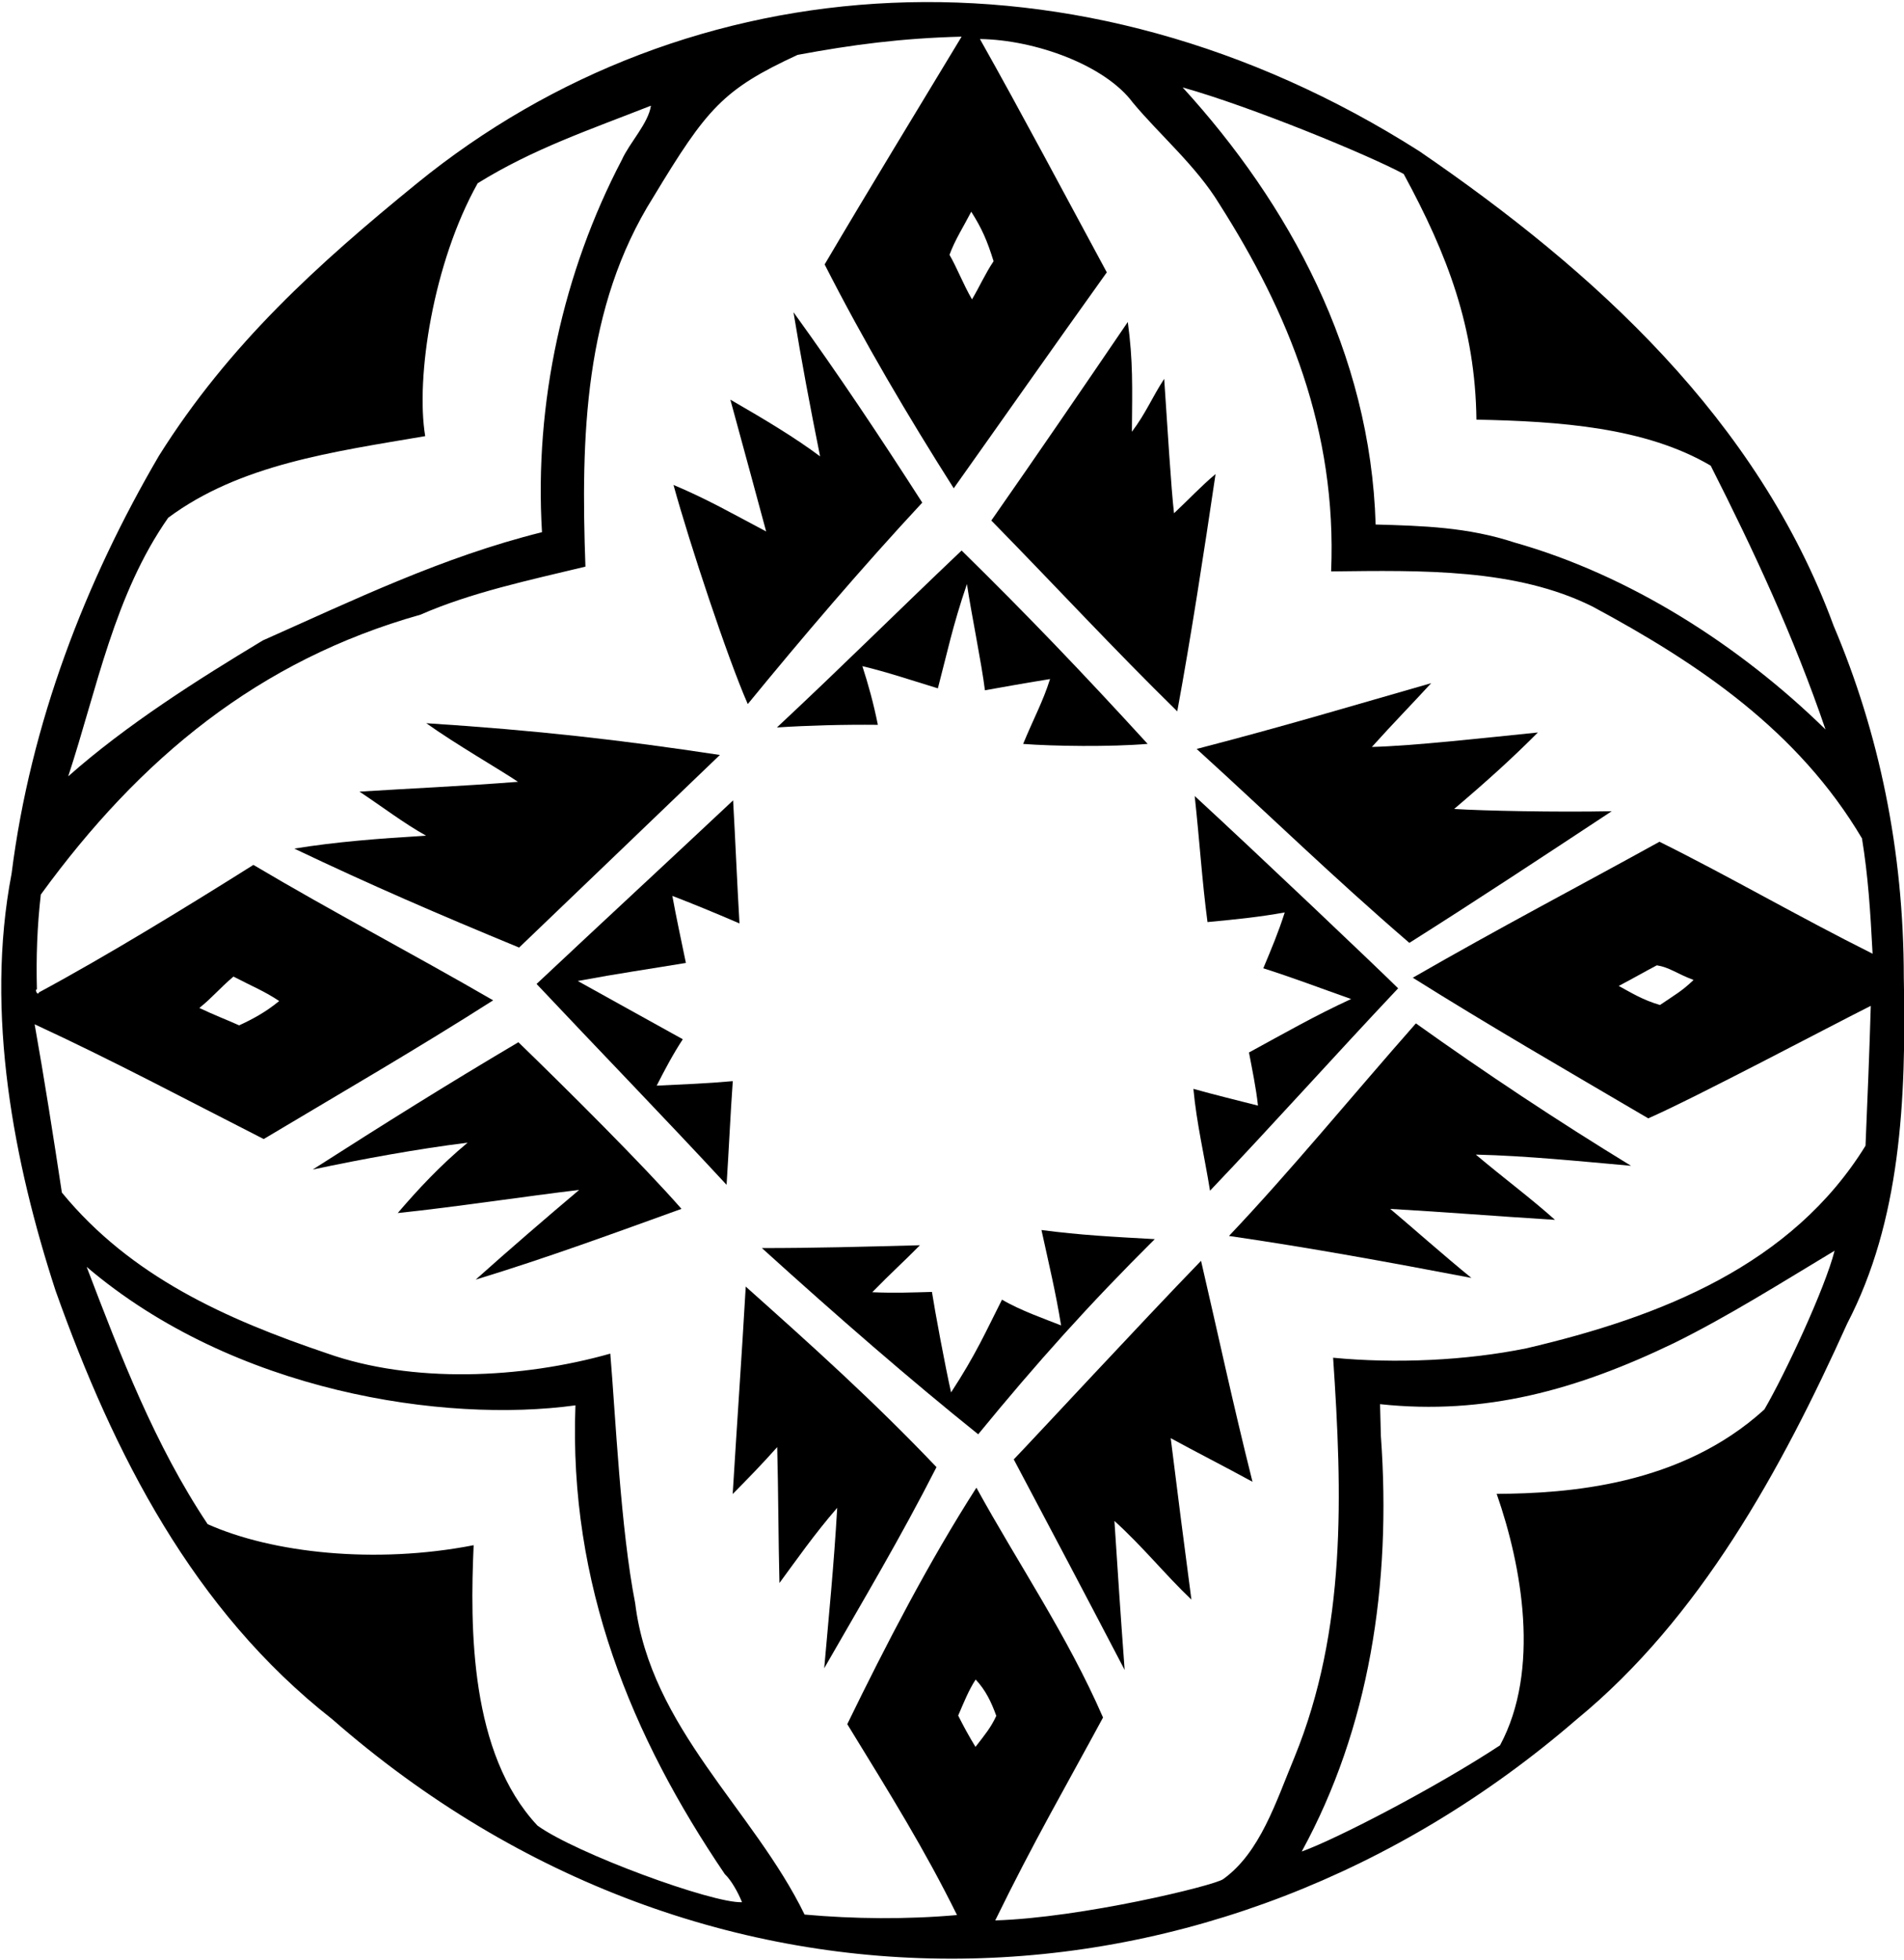 <?xml version="1.0" encoding="UTF-8"?>
<svg xmlns="http://www.w3.org/2000/svg" xmlns:xlink="http://www.w3.org/1999/xlink" width="516pt" height="531pt" viewBox="0 0 516 531" version="1.1">
<g id="surface1">
<path style=" stroke:none;fill-rule:nonzero;fill:rgb(0%,0%,0%);fill-opacity:1;" d="M 515.945 264.746 C 515.91 230.324 509.203 198.477 496.922 169.539 C 476.367 113.621 432.125 73.461 384.641 40.961 C 292.078 -17.898 186.641 -10.285 112.938 49.73 C 86.305 71.422 62.09 93.219 43.082 123.484 C 23.141 157.562 8.273 195.977 3.137 236.727 C -4.145 274.609 3.824 315.199 15.047 349.676 C 30.824 394.016 52.402 436.309 90 465.797 C 191.801 554.898 330.301 549.738 427.281 465.879 C 460.648 438.508 482.723 398.297 500.621 358.59 C 515.047 330.848 516.645 298.289 515.945 264.746 Z M 380.41 47.137 C 392.297 69.02 399.82 88.758 400.125 113.703 C 422.684 114.152 445.961 115.785 463.613 126.172 C 475.402 149.441 486.156 172.57 494.727 197.648 C 471.414 174.848 441.664 155.824 410.453 146.996 C 397.832 142.84 385.727 142.477 372.809 142.121 C 371.426 95.52 349.211 55.133 320.512 23.691 C 339.062 28.891 370.93 42.02 380.41 47.137 Z M 45.582 140.289 C 65 125.844 90.211 122.434 115.23 118.172 C 112.602 102.285 117.391 71.168 129.457 49.648 C 144.531 40.309 159.547 35.27 176.414 28.637 C 175.68 33.477 170.648 38.598 168.535 43.297 C 152.629 73.656 144.77 109.145 146.883 144.199 C 119.867 150.926 95.902 162.562 71.23 173.527 C 53.605 184.141 34.301 196.344 18.488 210.352 C 26.305 186.57 30.977 161.148 45.582 140.289 Z M 145.652 494.645 C 127.301 475.047 127.367 441.07 128.363 418.676 C 101.703 423.883 73.742 420.793 56.273 412.973 C 41.945 391.488 32.719 367.461 23.484 343.262 C 63.406 377.258 120.398 385.645 155.949 380.785 C 154.113 429.367 171.188 470.574 196.422 507.785 C 198.184 509.461 199.988 512.684 201.094 515.406 C 193.188 515.785 156.102 502.207 145.652 494.645 Z M 259.676 464.836 C 261.266 461.133 262.555 457.906 264.41 455.074 C 267.074 457.906 268.629 461.098 270.004 464.914 C 268.578 468.012 266.957 469.992 264.367 473.32 C 262.555 470.379 261.051 467.582 259.676 464.836 Z M 478.164 381.891 C 455.434 402.605 424.727 404.648 405.613 404.77 C 412.453 424.355 417.52 452.48 406.52 472.902 C 389.09 484.367 362.129 498.336 352.777 501.676 C 371.016 468.328 377.164 429.43 374.227 389.062 C 374.148 386.137 374.078 383.387 374.004 380.461 C 402.48 383.512 427.297 376.609 453.605 363.941 C 468.051 356.852 483.121 347.34 497.188 338.887 C 494.609 349.082 483.77 372.277 478.164 381.891 Z M 449.734 228.074 C 427.508 240.355 406.648 251.23 382.879 264.918 C 403.699 277.977 423.969 289.672 446.688 303.02 C 459.391 297.469 496.461 277.805 506.996 272.539 C 506.633 285.113 506.105 297.863 505.57 310.441 C 485.586 342.801 450.148 356.801 413.711 365.32 C 397.273 368.672 378.191 369.512 361.285 367.883 C 363.789 404.824 364.926 441.559 350.84 476.066 C 345.785 488.23 341.523 501.957 331.488 509.16 C 329.016 510.934 293.094 519.629 269.719 520.34 C 280.199 498.879 288.746 484.219 298.93 465.367 C 289.23 443.074 275.992 423.797 264.613 403.094 C 251.711 423.223 240.238 445.375 229.617 467.164 C 241.48 486.508 250.637 501.215 259.355 518.887 C 245.789 520.098 231.328 519.957 218.047 518.754 C 204.23 490.371 176.289 468.203 172.141 434.406 C 168.176 414.199 166.793 383.273 165.395 366.77 C 141.305 373.594 111.734 374.875 88.633 366.699 C 61.199 357.426 35.426 345.879 16.766 323.125 C 14.48 308.039 12.008 292.27 9.387 277.535 C 30.617 287.348 50.535 297.98 71.465 308.629 C 93.16 295.672 112.828 284.316 133.652 271.043 C 111.461 258.191 90.352 247.211 68.676 234.348 C 50.898 245.535 29.086 258.914 10.539 268.902 C 10.223 269.941 9.312 268.074 10.004 268.055 C 9.773 259.281 10.074 251.016 11.059 242.383 C 37.977 205.371 70.164 178.891 113.902 166.566 C 127.688 160.531 143.434 157.195 158.656 153.531 C 157.398 118.281 158.25 83.266 177.059 53.402 C 191.605 29.312 195.965 24.219 216.156 14.867 C 231.09 12.094 244.277 10.359 260.605 9.93 C 248.148 30.574 235.848 50.672 223.484 71.648 C 234.117 92.543 246.234 113.035 258.469 132.301 C 271.922 113.363 284.707 95.094 299.953 73.793 C 288.746 53.086 276.934 30.762 265.566 10.574 C 280.621 10.789 299.531 17.695 307.023 27.828 C 314.484 36.758 324.16 44.938 330.453 55.273 C 349.113 84.566 362.336 116.578 360.746 154.828 C 385.523 154.527 410.781 154.012 431.531 164.316 C 460.414 179.828 487.336 198.012 504.613 227.168 C 506.254 237.277 506.867 246.496 507.488 258.414 C 487.168 248.258 469.027 237.664 449.734 228.074 Z M 458.969 265.527 C 455.727 268.625 454 269.484 449.875 272.305 C 445.258 270.98 442.012 268.949 438.691 267.145 C 442.777 264.992 445.359 263.488 449.016 261.555 C 452.457 262.105 454.176 263.703 458.969 265.527 Z M 54.02 273.109 C 57.395 270.438 59.254 268.043 63.266 264.605 C 68.57 267.359 71.59 268.523 75.668 271.23 C 72.012 274.242 68.387 276.18 64.812 277.82 C 61.156 276.191 58.242 275.113 54.02 273.109 Z M 263.215 57.363 C 266.109 61.918 267.527 65.191 269.27 70.781 C 267.074 74.02 265.352 77.891 263.418 81.113 C 261.027 76.996 259.301 72.438 257.32 69.047 C 258.766 65.051 261.246 61.199 263.215 57.363 "/>
<path style=" stroke:none;fill-rule:nonzero;fill:rgb(0%,0%,0%);fill-opacity:1;" d="M 195.094 204.562 C 168.145 200.477 145.562 197.895 115.527 195.957 C 123.418 201.605 135.668 208.648 140.379 211.836 C 124.922 213.039 111.34 213.621 97.418 214.496 C 103.199 218.309 109.52 223.133 115.457 226.422 C 102.547 227.219 91.059 228.09 79.75 229.93 C 100.66 239.887 118.465 247.574 140.684 256.746 C 158.988 239.234 176.453 222.43 195.094 204.562 "/>
<path style=" stroke:none;fill-rule:nonzero;fill:rgb(0%,0%,0%);fill-opacity:1;" d="M 140.488 282.395 C 120.828 294.027 104.699 304.137 84.758 316.887 C 98.625 313.945 113.012 311.336 126.738 309.602 C 119.277 315.809 113.324 322.223 107.785 328.68 C 123.23 327.074 142.43 324.133 156.961 322.414 C 147.973 329.996 137.82 338.746 128.906 346.723 C 149.031 340.566 166.453 334.105 184.688 327.547 C 174.379 315.746 153.344 294.852 140.488 282.395 "/>
<path style=" stroke:none;fill-rule:nonzero;fill:rgb(0%,0%,0%);fill-opacity:1;" d="M 177.969 294.16 C 179.992 290.168 182.395 285.609 185.043 281.586 C 174.164 275.531 167.066 271.66 156.578 265.801 C 167.926 263.695 176.113 262.539 185.883 260.91 C 184.723 255.312 183.199 248.219 182.211 242.746 C 187.5 244.777 193.305 247.145 200.406 250.207 C 199.742 238.961 199.328 228.434 198.68 216.863 C 180.402 234.023 163.629 249.508 145.414 266.605 C 161.906 284.133 180.266 303.051 196.91 321.031 C 197.523 311.551 197.957 301.73 198.59 292.938 C 191.492 293.582 185.133 293.812 177.969 294.16 "/>
<path style=" stroke:none;fill-rule:nonzero;fill:rgb(0%,0%,0%);fill-opacity:1;" d="M 249.941 136.188 C 238.469 118.32 227.285 101.547 215.043 84.602 C 217.18 97.676 219.543 110.148 222.25 123.656 C 215.582 118.664 207.5 113.805 197.93 108.281 C 201.266 120.473 205.637 136.574 207.633 144 C 198.137 138.98 191.715 135.27 182.523 131.398 C 186.855 147.141 197.176 178.324 202.652 190.77 C 217.332 172.836 233.699 153.648 249.941 136.188 "/>
<path style=" stroke:none;fill-rule:nonzero;fill:rgb(0%,0%,0%);fill-opacity:1;" d="M 202.102 348.609 C 201.035 367.223 199.758 385.215 198.566 404.809 C 202.926 400.391 206.211 397.043 210.629 392.102 C 210.941 404.141 210.941 417.258 211.238 428.918 C 215.895 422.602 220.637 415.766 226.891 408.547 C 225.996 424.141 224.566 438.383 223.371 452.012 C 234.18 433.18 244.047 416.668 253.797 397.523 C 236.535 379.406 219.973 364.566 202.102 348.609 "/>
<path style=" stroke:none;fill-rule:nonzero;fill:rgb(0%,0%,0%);fill-opacity:1;" d="M 312.949 335.75 C 301.484 335.105 292.879 334.676 282.246 333.277 C 284.289 342.629 286.105 350.137 287.566 359.125 C 283.418 357.473 276.492 355.074 271.551 352.141 C 267.109 360.93 264.406 367.102 257.746 377.281 C 256.105 369.945 253.391 355.367 252.566 350.051 C 247.234 350.191 242.449 350.395 236.391 350.129 C 241.707 344.688 244.855 341.926 249.312 337.402 C 233.738 337.812 220.406 338.18 206.477 338.168 C 227.07 356.824 246.641 373.816 265.098 388.625 C 280.945 369.281 295.164 353.422 312.949 335.75 "/>
<path style=" stroke:none;fill-rule:nonzero;fill:rgb(0%,0%,0%);fill-opacity:1;" d="M 237.906 196.395 C 236.75 190.582 235.242 185.203 233.707 180.496 C 240.289 182.051 247.406 184.445 254.172 186.508 C 256.68 176.977 258.16 169.617 262.047 158.25 C 263.176 165.98 266.047 179.832 266.922 187.035 C 272.746 186.027 275.676 185.422 284.57 183.996 C 282.664 190.07 280.156 194.594 277.281 201.57 C 285.566 202.195 300.84 202.41 311.016 201.555 C 293.312 182.195 278.473 166.711 260.605 149.164 C 242.125 166.711 229.242 179.637 210.559 197.105 C 219.117 196.562 228.574 196.301 237.906 196.395 "/>
<path style=" stroke:none;fill-rule:nonzero;fill:rgb(0%,0%,0%);fill-opacity:1;" d="M 274.738 395.43 C 284.707 414.246 294.602 432.957 304.789 452.477 C 303.633 436.828 302.887 425.508 302.02 412.105 C 309.777 419.133 315.824 426.719 322.883 433.422 C 320.957 418.844 319.117 404.57 317.273 389.68 C 324.062 393.387 331.93 397.387 339.438 401.496 C 333.957 379.621 330.145 361.637 325.492 341.621 C 309.164 358.48 280.836 389.086 274.738 395.43 "/>
<path style=" stroke:none;fill-rule:nonzero;fill:rgb(0%,0%,0%);fill-opacity:1;" d="M 319.047 192.742 C 322.773 172.516 326.215 150.148 329.426 128.449 C 325.57 131.652 322.047 135.445 318.172 139.066 C 317.414 132.73 316.32 114.879 315.504 102.648 C 312.195 107.727 310.582 111.898 306.754 116.988 C 306.859 104.559 307.074 97.891 305.641 87.242 C 293.371 105.289 280.621 123.91 268.656 141.039 C 286.43 159.184 301.699 175.742 319.047 192.742 "/>
<path style=" stroke:none;fill-rule:nonzero;fill:rgb(0%,0%,0%);fill-opacity:1;" d="M 327.926 322.625 C 344.926 304.781 361.055 286.715 378.906 267.789 C 373.02 261.973 341.473 231.992 323.773 215.68 C 325.066 227.57 325.793 238.969 327.242 249.84 C 335.48 249.07 341.484 248.434 348.172 247.23 C 346.488 252.543 344.59 257.031 342.367 262.355 C 350.945 265.105 356.754 267.359 366.164 270.688 C 356.539 275.102 347.719 280.148 338.484 285.176 C 339.285 289.457 340.395 294.656 340.922 299.57 C 333.926 297.773 329.871 296.824 323.422 295.031 C 324.277 304.352 326.445 313.383 327.926 322.625 "/>
<path style=" stroke:none;fill-rule:nonzero;fill:rgb(0%,0%,0%);fill-opacity:1;" d="M 394.086 219.191 C 403.207 211.441 409.734 205.535 416.781 198.465 C 402.996 199.863 383.039 202.109 371.789 202.387 C 376.969 196.605 383.848 189.512 387.863 185.105 C 366.039 191.352 348.516 196.648 324.305 202.93 C 344.926 221.672 360.82 237.266 381.945 255.477 C 400.402 243.812 417.492 232.523 436.785 219.805 C 421.703 220.105 401.918 219.688 394.086 219.191 "/>
<path style=" stroke:none;fill-rule:nonzero;fill:rgb(0%,0%,0%);fill-opacity:1;" d="M 398.758 346.258 C 391.375 340.254 381.914 331.879 376.762 327.555 C 392.238 328.438 404.93 329.512 421.414 330.523 C 414.895 324.672 407.496 319.203 399.957 312.84 C 413.734 313.172 428.371 314.672 442.031 315.879 C 422.27 303.828 402.305 290.574 383.719 277.289 C 366.328 297.016 349.648 317.414 333.062 334.883 C 355.176 338.098 376.324 341.984 398.758 346.258 "/>
</g>
</svg>

